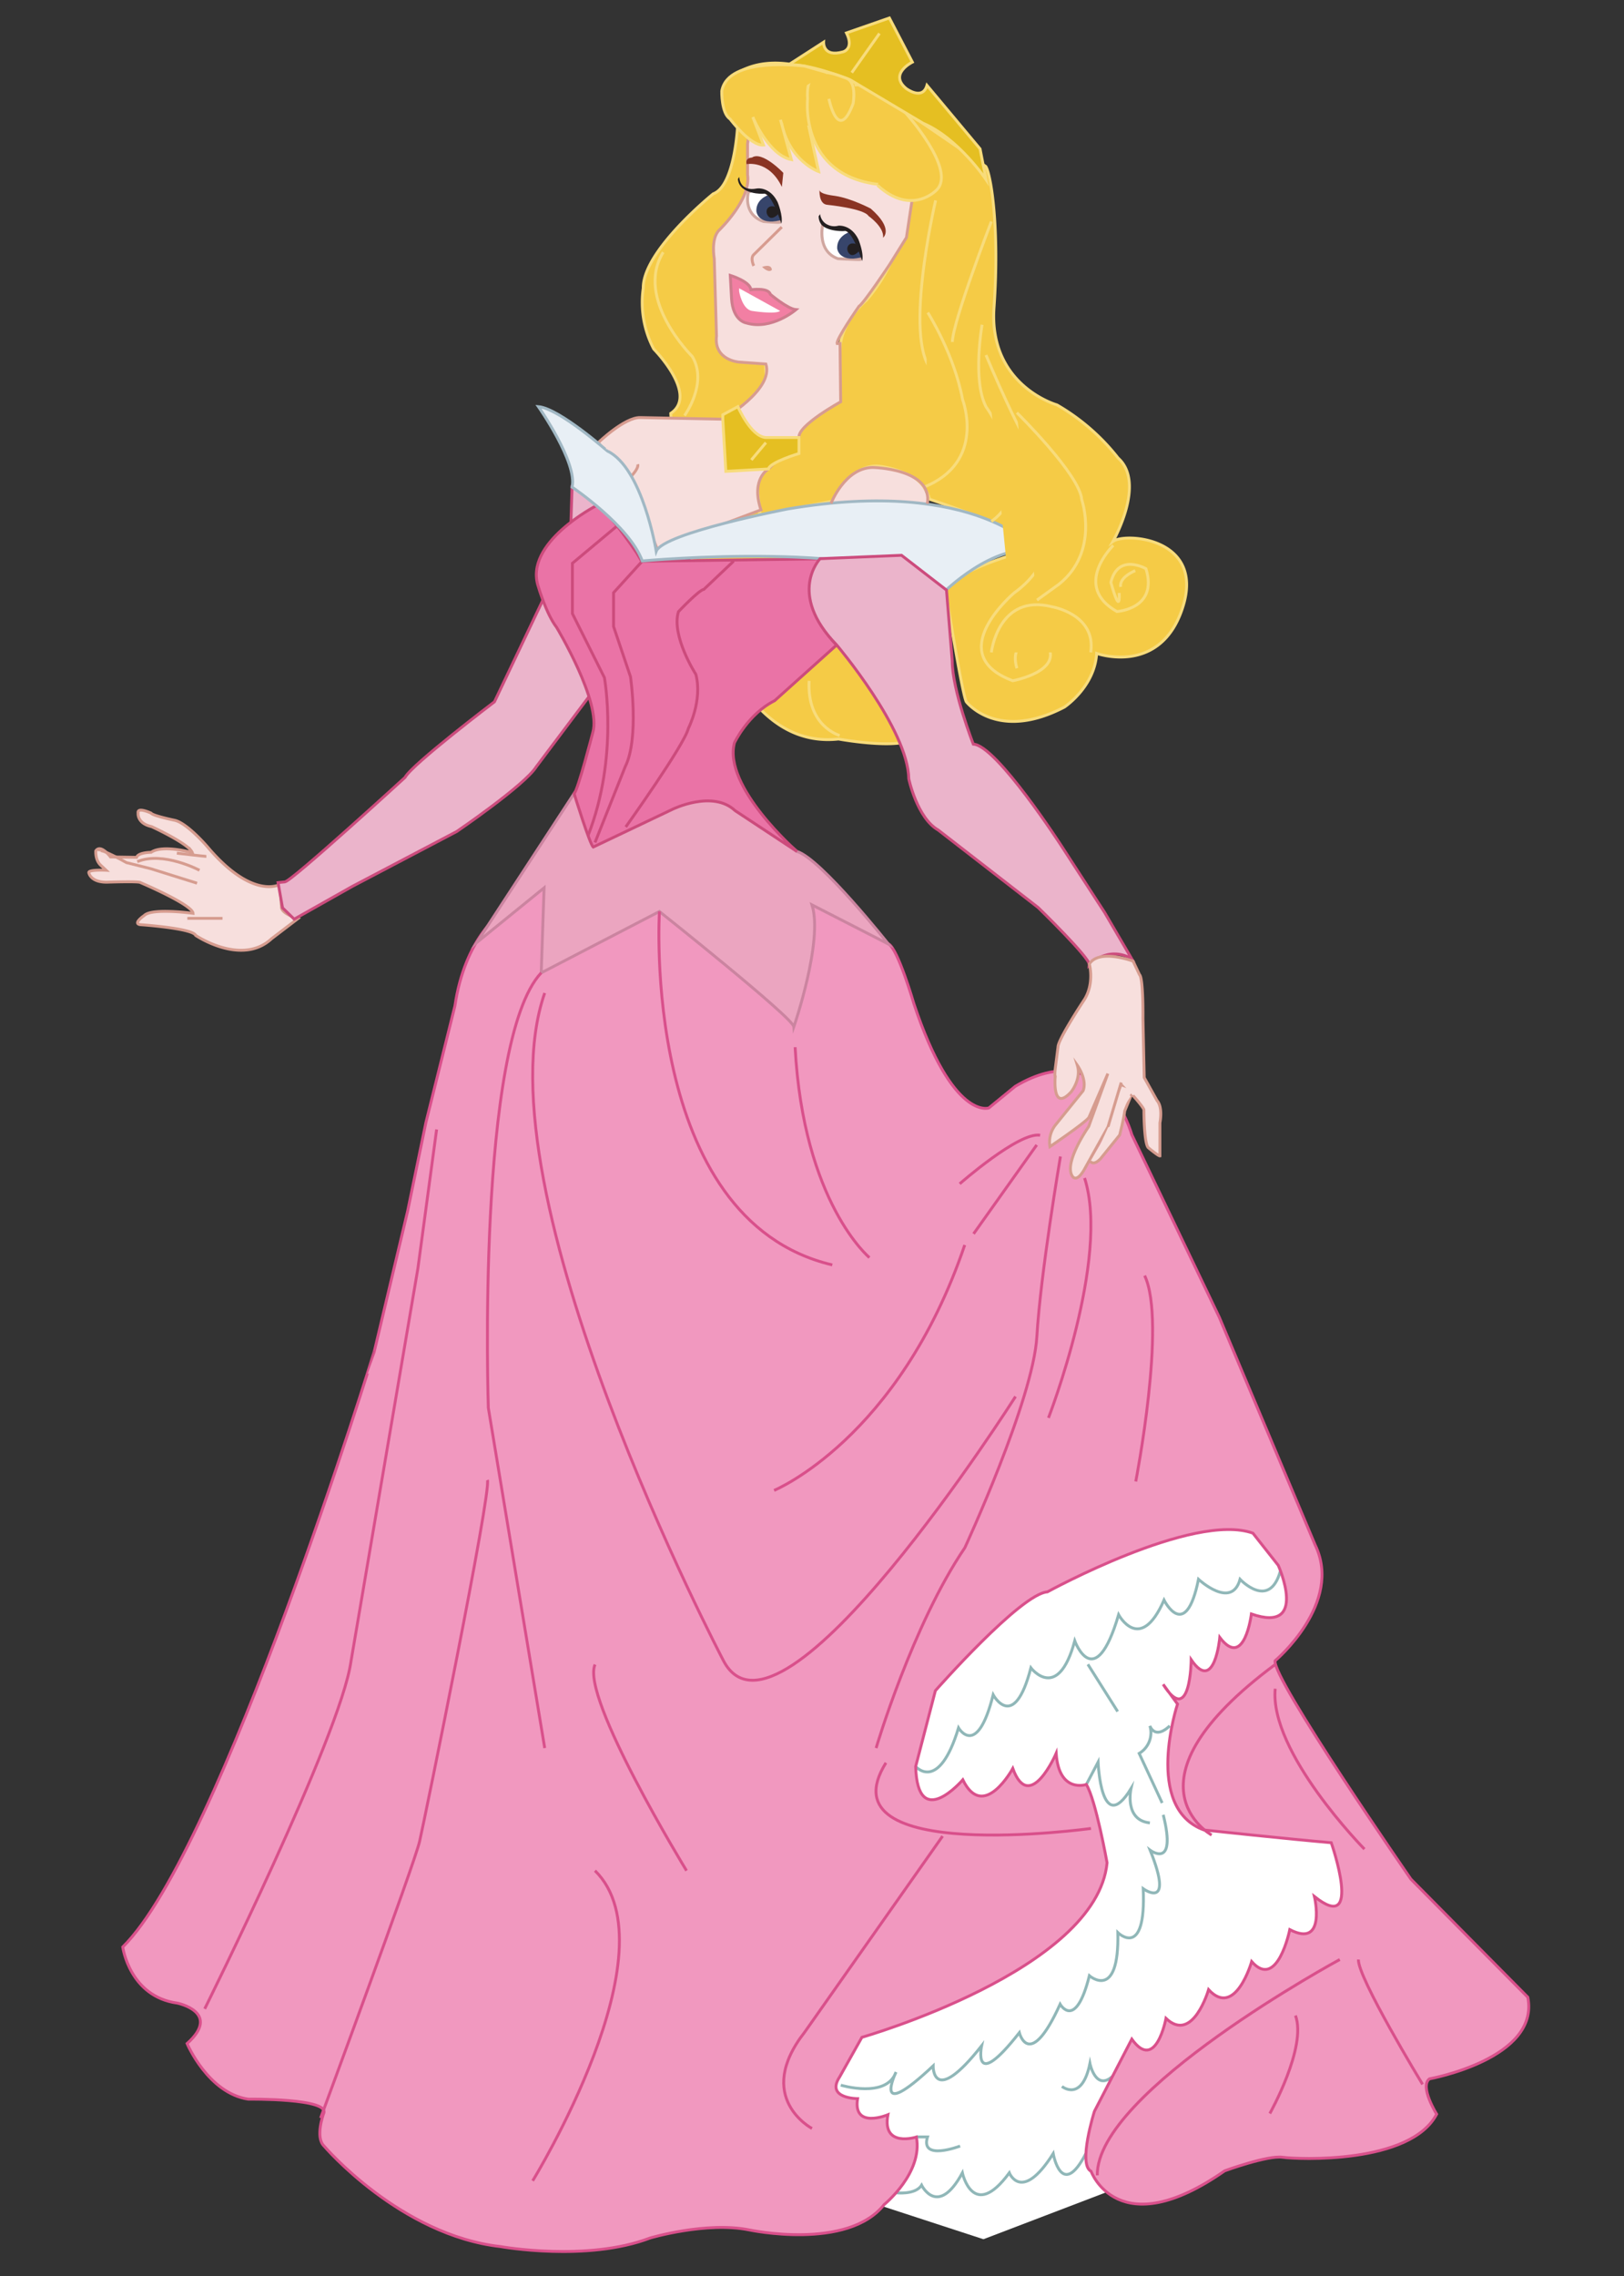 <svg xmlns="http://www.w3.org/2000/svg" viewBox="0 0 565.36 792"><rect x="0" y="0" width="565.36" height="792" fill="#333333" stroke="none"/><defs><style>.cls-1{fill:#f5cb46;}.cls-1,.cls-7{stroke:#f8dc7c;}.cls-1,.cls-10,.cls-12,.cls-16,.cls-17,.cls-18,.cls-19,.cls-2,.cls-20,.cls-21,.cls-22,.cls-23,.cls-24,.cls-4,.cls-5,.cls-6,.cls-7,.cls-8{stroke-miterlimit:10;}.cls-2,.cls-3,.cls-4{fill:#f7dfdd;}.cls-16,.cls-2{stroke:#d79c90;}.cls-4,.cls-5{stroke:#d69c8f;}.cls-16,.cls-17,.cls-22,.cls-24,.cls-5,.cls-7,.cls-8{fill:none;}.cls-6{fill:#e5bf22;}.cls-6,.cls-8{stroke:#f8dc7b;}.cls-9{fill:#8a3424;}.cls-10{fill:#f27fa3;stroke:#ce7c8d;}.cls-11,.cls-12{fill:#fff;}.cls-12{stroke:#d0a7a0;}.cls-13{fill:#37456b;}.cls-14{fill:#231f20;}.cls-15{fill:#d79c90;}.cls-17{stroke:#90b7b8;}.cls-18{fill:#f198bf;}.cls-18,.cls-24{stroke:#d9508b;}.cls-19{fill:#ebb4cb;stroke:#cc4c7d;}.cls-20{fill:#eba5c0;stroke:#cb84a0;}.cls-21{fill:#ea73a6;}.cls-21,.cls-22{stroke:#cc4b7c;}.cls-23{fill:#e8eff5;stroke:#a1b8c4;}</style></defs><title>princesses</title><g id="Aurora"><path id="Hair" class="cls-1" d="M272.32,45.24a22.59,22.59,0,0,0,4.32,9.64c3.61,4.44,7.76,4.79,7.76,4.79l-1.48-8.39S293.53,66,305.56,65.63a10.16,10.16,0,0,0,8.63,5.46s2.06,16.25-12.56,33.38c0,0-9.58,7.72-9.23,18.42v15.77s-15.06,7.17-15.41,14.23l.12,4.12s-12.47.24-13.41,11.77c0,0-.3,8.28.95,10.42l25.67-4.91s5.52-12.66,15.33-12.12c0,0,15.28,1.27,17.94,11.53,0,0,37.71,12.53,37.88,16.86,0,0-29.4,7-32.24,15.25,0,0,5.71,35.68,7.16,38.37,0,0,10.76,14.07,34.15,1.86,0,0,10.56-7,11.23-18.68,0,0,22.33,8,30-16.12s-20.07-26-24.32-22.85c0,0,11.59-20.23,1.8-29a73.92,73.92,0,0,0-21.3-18.5s-23.83-6.65-21.9-33.92-1-46.21-2.89-49.07L318,40.67s-13.35-11.93-20-11.14c0,0-2.23-11-14.34-4.93,0,0-17.52-7.49-29.62,2.7,0,0-6.22,7.17,2.7,16.89,0,0-1,20.55-8.44,23.25,0,0-24.53,19.76-24.37,32.82a34.8,34.8,0,0,0,3.66,21.18s15.73,15.89,5.92,22.4c0,0,5.49,119.08,58.41,113.31,0,0,25.33,4.65,27.38-1.68L264.89,181.4l-3.61-33.86,5.43-16.23-4.25-82.07,2.81.67-.9-2.8s8.52,9.48,10.93,9.07Z"/><g id="Skin"><path id="Skin-2" data-name="Skin" class="cls-2" d="M261.57,41.67l24.55,5.49,31.67,20.72-2.24,14.78-5.78,9.28s-9.06,13.64-10.76,14.68c0,0-8,11.43-7.57,12.91h1l.22,20.29s-15.12,8.27-14.49,12.42l-10.63,10.94s-6.28,3.39-2.63,14.24L228.79,191l-9.63-23.61L208.29,154s9.16-8.85,14.6-8.7l28.73.56s17.91-10.34,15-19.19L257.3,126s-8.86-.62-7.87-9.1L248.65,90s-1.3-7.08,1.79-10c0,0,11.22-10.74,9.8-19.22V50Z"/><path id="Shoulder" class="cls-3" d="M289.94,173.7s5.29-10.48,14-11c.32,0,.64,0,1,0,9.32.22,16.93,4.72,17.89,11v1.61L289,174.77Z"/><g id="left"><path class="cls-4" d="M97.41,307.76s-9.45,5.51-25.2-13.12c0,0-7.06-8.27-11.43-9.22,0,0-7.64-1.58-8.18-2.48,0,0-4.93-2.34-4.52,0,0,0-.47,3.55,4.69,4.69,0,0,11.49,5.27,13.82,8.43a2.23,2.23,0,0,1,.35.63s-10.23-2.94-14.34-.12c0,0-4.46,0-5.05,1.75l-9.09-.14s-3.39-4.62-5.11-2.12c0,0-.29,3.25,1.77,5.06l1.82,1.7s-6.47-.35-6,.91c0,0,.56,3.24,6.19,3.24,0,0,11.48-.4,11.78.14,0,0,18.17,7.72,18.29,10.7,0,0-14.34-2-17,.76,0,0-4.14,2.79-1.35,3.18,0,0,18.36,1.26,19.27,3.74,0,0,16,10.82,26.4,1.16l9.18-7S98,318,98,315.65Z"/><path class="cls-5" d="M68.6,307.32l-16.17-5.06L44,300.15s-9.42-5.35-9.42-3.94"/><path class="cls-5" d="M69.45,302.82s-12.66-6.75-21.66-3"/><path class="cls-5" d="M71.84,298c-.57,0-10.27-1.13-10.27-1.13"/><line class="cls-5" x1="77.46" y1="319.55" x2="65.23" y2="319.55"/></g></g><g id="Crown"><path class="cls-6" d="M309.62,6.26l8,15.35s-8.33,4.1-2.17,9.18c0,0,5.68,4.34,7.25-1.09l18.49,22.11,2.09,10.7s-9.65-14.4-21.91-19.61L295.91,27.73s-15.47-6.13-21.6-5.05l12.41-8s-.31,5.36,6.74,3.37c0,0,4-.92,1.22-6.59Z"/><line class="cls-7" x1="296.52" y1="25.28" x2="306.17" y2="11.64"/></g><g id="Necklaces"><path class="cls-6" d="M256.88,141.49s4.39,10.31,9.65,10.75h11.62v5.57s-10.13,3-10.63,5.37l-14.83.84-1.07-18.14v-1.55Z"/><line class="cls-8" x1="261.57" y1="160.04" x2="266.63" y2="154.02"/></g><g id="Face"><g id="eyebrows"><path class="cls-9" d="M259.89,57.12s7.75-1.61,12.3,7.92l.5-4.89s-7.37-7.78-10.92-5.32c0,0-2.1,0-1.92,1.75"/><path class="cls-9" d="M285.31,66s-.42,5.06,2.74,5.27c0,0,12.74,1.26,14.32,3.9,0,0,5.48,3.8,5.06,7.54,0,0,3.86-3-4.32-10.14,0,0-6.76-3.56-12.28-4.39C290.83,68.13,285.12,67.69,285.31,66Z"/></g><g id="Mouth"><path class="cls-10" d="M254.23,95.82s6.93,2.11,7.19,5c0,0,6.05-.88,6.75,1.58,0,0,6,5.09,8.94,5.35,0,0-8.5,7.28-17.27,4.64,0,0-4.73-.61-5.17-8.59Z"/><path class="cls-11" d="M257.3,101.35s1,6.22,4.47,6.84c0,0,8.24,1.31,9.82,0L257.3,100.3Z"/></g><g id="Left_eye" data-name="Left eye"><path class="cls-12" d="M260.55,66.83s-2.2,7.62,5.24,10.24c0,0,5,.42,5.54.3,0,0-.92-7.46-4.58-10.29C265.29,65.94,262.57,65.88,260.55,66.83Z"/><path class="cls-13" d="M267.43,67.89s-4.29,1.36-4.12,5.6c0,0,.44,5.05,8.3,3.17,0,0-.1-4-2.29-6C269.32,70.63,268,67.74,267.43,67.89Z"/><path class="cls-14" d="M268.87,71.79A1.82,1.82,0,0,0,267,72.9a2.29,2.29,0,0,0,.23,2c.5.83,1.43,1.56,3.27,0,.09-.07.43-.41.41-.52C270.79,73.67,270.3,71.64,268.87,71.79Z"/><path class="cls-14" d="M256.87,62.31l.5-.75s-.07,5.32,6.34,4c0,0,4.39-.57,7,4.77,0,0,2,4.83,1.3,7.5,0,0-3.49-11.14-6.23-10.42C265.79,67.46,257.34,67.8,256.87,62.31Z"/></g><g id="right_eye" data-name="right eye"><path class="cls-12" d="M286.41,78.2s-2.14,9.19,5.31,11.81c0,0,7.2.41,7.73.29,0,0-.91-7.46-4.57-10.29-.92-.71-3.29-.34-5.37-.69A20.51,20.51,0,0,1,286.41,78.2Z"/><path class="cls-12" d="M294.88,80c-.65-.51-3.25-.26-5.37-.69-.85-.17-1.52-.74-2.12-.83-1.25-.21-.22-.65-1-.29"/><path class="cls-13" d="M295.55,80.82s-4.28,1.37-4.11,5.6c0,0,.43,5,8.29,3.18,0,0-.1-4-2.28-6C297.45,83.56,296.1,80.67,295.55,80.82Z"/><path class="cls-14" d="M297,84.72a1.81,1.81,0,0,0-1.89,1.11,2.29,2.29,0,0,0,.22,2c.51.83,1.43,1.57,3.28,0,.09-.08.43-.41.41-.53C298.92,86.6,298.43,84.58,297,84.72Z"/><path class="cls-14" d="M285,75.24l.5-.74a4.67,4.67,0,0,0,1.9,3.28,5.36,5.36,0,0,0,4.44.76s4.39-.57,7,4.77c0,0,2,4.83,1.29,7.5,0,0-3.49-11.14-6.23-10.41,0,0-5.26.32-7.79-2.08A4.59,4.59,0,0,1,285,75.24Z"/></g><path class="cls-15" d="M265.29,92.88s3.2-1.32,3.43,1C268.72,93.9,267.86,95.3,265.29,92.88Z"/><path class="cls-16" d="M262.41,92.51s-1.32-2.66,0-3.91L272.16,79"/><path class="cls-16" d="M219.49,165.94s2.93-2.79,2.53-4.39"/></g><g id="White_skirt" data-name="White skirt"><g id="White_Skirt-2" data-name="White Skirt"><polygon class="cls-11" points="342.36 546.77 282.68 613.14 330.31 654.87 266.8 727.18 290.34 762.18 342.36 779.16 422.85 748.41 488.55 680 473.22 641.73 417.37 604.49 454.6 552.48 433.8 518.53 342.36 546.77"/><path class="cls-17" d="M311.92,763s6.77.83,8.91-2.65c0,0,5.63,11.52,14.2-4.29,0,0,3.75,17.15,16.34,0,0,0,4.29,10.72,15.28-6.7,0,0,2.89,16.35,11.36,0"/><path class="cls-17" d="M292.7,725.55s15.93,4.82,19.22-4.55c0,0-8.77,18.21,12.93-2.15,0,0-.27,14.74,16.88-7,0,0-3.48,16.61,13.13-4.56,0,0,3.48,13.67,14.2-9.91,0,0,5.36,9.38,10.18-9.91,0,0,10.45,9.1,9.91-15,0,0,9.91,9.65,8.84-15.27,0,0,11,8,2.41-13.4,0,0,9.38,7,4.56-12.32"/><path class="cls-17" d="M318.78,614.68s8,9.33,14.91-13.45c0,0,6.43,11,12.06-11.52,0,0,7.23,13.4,13.13-9.37,0,0,9.37,12.32,15.27-9.38,0,0,7,19,15.27-9.11,0,0,7.5,13.93,15.81-5.09,0,0,7.5,15,12-7.23,0,0,11.52,10.71,14.47,0,0,0,10.14,10.83,14-2.76"/><line class="cls-17" x1="389.09" y1="595.54" x2="378.72" y2="579.12"/><path class="cls-17" d="M378.19,620.92l4.09-7.78s1,26.3,11.45,9.24c0,0-2.48,11,6.58,11.91"/><path class="cls-17" d="M404.58,627.36l-8-17.24a8.37,8.37,0,0,0,3.73-9.6s1.6,5,6.93,0"/><path class="cls-17" d="M369.69,726s6.93,5.64,9.75-8c0,0,1.95,9.63,7.77,4.56"/><path class="cls-17" d="M334.24,746.74s-14,5.37-11.35-3.17l-3.86,0"/></g><path class="cls-18" d="M174.37,317.74s-12.55,8.64-16,32.27l-10.1,40.58-6.36,30.81-11.58,48.71S77.1,643.55,42.73,677.49c0,0,2.37,17.24,19,19.51,0,0,15.56,3.19,3.4,14.08,0,0,7.3,17.26,21.32,19.35,0,0,29-.38,26.17,5.11,0,0-3,8.16.19,11.19,0,0,26.44,31.06,61.52,35,0,0,30,5.4,52-3,0,0,19.61-5.82,34.48-2.81,0,0,34.27,7.33,47-8.83,0,0,13.58-11,11.21-23.49,0,0-12.07,3.88-9.91-7.76,0,0-12.29,5.17-10.56-5.6,0,0-11.21,0-6.25-7.55l7.75-13.79s81.74-23.31,85.35-60.73c0,0-3.94-22-7.22-27.24,0,0-9.52,3.28-10.5-10.84,0,0-9.2,21.34-15.1,5.26,0,0-10.18,18.71-17.4,3.94,0,0-15.76,18.38-16.41-4.6l6.86-26.4s29.73-33.76,39-34.38c0,0,50.79-27.87,71.54-20.43L445,544.68s10.75,23.89-9.36,16.92c0,0-2.39,19.52-11,8.17,0,0-1.79,19.71-9.95,7.76,0,0-.2,23.69-9.76,8.56l5,6.86s-12,36.1,9.23,43.82c0,0,30.43,3.25,44.29,4.42,0,0,11.31,32.39-5.86,18.73,0,0,4.29,18.15-8.58,11.51,0,0-4.29,21.27-13.27,11.12,0,0-5.66,19.9-15,9.76,0,0-5.46,18.92-14.83,10,0,0-3.51,18.92-11.9,7.22L381,734.65s-5.85,18.53-1.17,20.87c0,0,9.34,25.81,46.52-.16,0,0,14.92-5.46,20.12-4.72s44.53,2.5,53.67-15c0,0-6-9.54-2.53-12.27,0,0,38.55-7,34.26-28.42l-40.68-41.07s-48.45-69.92-47.29-76c0,0,23.79-20,13.93-40.32l-33.36-79.2L394,394.8s-9.47-35.29-40.56-16.8l-9.2,7.53s-12.51,4.45-26.08-36.25c0,0-5.58-19.17-8.82-20.82s-49.63-37.59-49.63-37.59L209.82,302H186.71Z"/></g><path id="left-2" data-name="left" class="cls-19" d="M189,208.79,172.13,244.2S143.38,266,141,270.51c0,0-39.44,36.11-41.82,36.35l-2.38.24,1.56,8.8,4.06,3.93,20.17-11.37L159,289.33s23.53-16,27.67-22.5l20.42-27.15S196.71,200.14,189,208.79Z"/><path id="Skirt_top" data-name="Skirt top" class="cls-20" d="M199.87,276.09,166,327.94l23.41-19-1,29.58,41.15-21.35s46.55,37,46.8,40.12c0,0,10.3-29.83,6.31-42.43l26.61,13.63s-23.54-29.71-31.83-32.22l-30.4-25.38L207.13,285Z"/><polygon class="cls-19" points="199.15 169.54 198.75 181.65 210.93 175.6 199.15 169.54"/><g id="Top"><path class="cls-21" d="M207.53,176s-25.37,13-20.1,28.21c0,0,2.73,9.4,6.35,14.1,0,0,15.69,26.09,12.59,36.57,0,0-5.17,20.08-6.5,21.26,0,0,5.47,17.71,6.65,18.6l27.58-13.13s14-6.89,21.79.45l21.57,14.23s-25.8-22.46-21.79-37.8c0,0,4.67-10,14-14.68l21.57-19.35s-9.13-9.34-8.57-16l2.82-14-61.9.84S211.65,176.86,207.53,176Z"/><path class="cls-22" d="M215,182.86,199.27,196v17.51l11.14,22.27s5.09,27.69-5.73,55.05"/><path class="cls-22" d="M223.6,195.24l-10,11V218l5.9,17.5s3.1,21.38-1.86,31.31l-10.5,26.34"/><path class="cls-22" d="M217.84,287.75s20.51-28.71,21.81-34.33c0,0,5-9.71,2.59-18.78,0,0-8.64-13.38-6.05-21.8,0,0,7.13-7.56,8.85-7.77l10.37-9.83"/></g><path id="White" class="cls-23" d="M187.43,141.49s13.72,19.57,11.72,28c0,0,20,13.48,24.45,25.7,0,0,84.87-7.88,104.84,11,0,0,17.53-17.52,32.6-14.37,0,0-20.47-25.93-86.81-14.72,0,0-43.27,8.33-45.78,14.71,0,0-4.71-29-17-34.87C211.49,157,194.77,142.16,187.43,141.49Z"/><path id="right" class="cls-19" d="M285.5,194.4s-11.65,12.1,5.75,30c0,0,24.86,29.3,25.12,46.59,0,0,2.88,13.62,10.22,17.81l34.83,27s18.08,17.55,17.81,19.91c0,0,6.24-6.81,14.72-2.15l-9.43-16.11-14.8-22.8s-22.81-35.37-30.88-35.72c0,0-7.34-18.67-7.34-28.91l-2-24.7-15.65-12.1Z"/><g id="right-2" data-name="right"><path class="cls-4" d="M379.55,404.07s1,1.75,3.51-.8l6.74-8.35s1.47-5.75,1.75-8.36l3.59-8.79"/><polyline class="cls-4" points="379.93 402.41 390.27 377.44 395.39 379.27 393.64 381.44"/><path class="cls-4" d="M394.43,381.21s3.87,4.29,3.8,5.06c0,0,0,11.84,1.57,13.12,0,0,3.48,2.91,4,2.81V390.69s1.12-5.32-1-7.73l-4.46-8-.45-20.57s.17-14.13-1.21-15.26l-2.22-4.68s-11.86-4.46-15.23,1c0,0,1.86,6.65-1.73,12.37,0,0-9.18,13.84-9.18,16.5l-.89,7s-.38,2.82-.08,3.21c0,0-1.23,12.78,5.55,5.39,0,0,3.62-4.46,2.15-9.24,0,0,3.53,4.94,2,8.87l-9.41,11.64A9.68,9.68,0,0,0,365.5,399s12.16-8.22,13.57-10.15l6.6-15.27L379,392s-8.65,12.34-5.76,17.14c0,0,1.29,2.76,4.12-2l1.54-2.77,6.82-12.25,4.6-15.44"/><polygon class="cls-3" points="385.79 392.26 381.58 401.5 382.94 401.5 389.75 390.71 385.79 392.26"/></g><g id="dress_lines" data-name="dress lines"><path class="cls-24" d="M71.26,699S118.49,604,122.17,578.19l23.3-136.76L152,393"/><path class="cls-24" d="M189.63,608.25,170,489.88s-4.26-127.38,18.42-151.39"/><path class="cls-24" d="M111.61,737s32.63-88.32,34.47-96.29,25.13-122,23.6-125.73"/><path class="cls-24" d="M353.53,485.93S271.65,615,251.93,578c0,0-86.21-164-62.3-232.48"/><path class="cls-24" d="M269.48,518.6s43.43-17.84,66.37-85.39"/><line class="cls-24" x1="360.92" y1="398.39" x2="338.93" y2="429.32"/><path class="cls-24" d="M334.1,411.92s20.66-18.18,28-16.91"/><path class="cls-24" d="M365,493.37s21.58-55.51,12.57-83.47"/><path class="cls-24" d="M302.67,437.59s-23-19.09-25.87-73.21"/><path class="cls-24" d="M229.57,317.14s-6.73,107.2,60.17,123"/><path class="cls-24" d="M185.44,758.83S235,678.32,207.13,650.92"/><path class="cls-24" d="M282.68,740.62s-20.41-10.75-2.49-33.6l47.95-68.11"/><path class="cls-24" d="M379.8,636.23s-93.78,13-71.38-22.85"/><path class="cls-24" d="M305,608.25s12.62-42.82,30.89-69.7c0,0,23.8-51.52,25.07-73.48s8.21-62.66,8.21-62.66"/><path class="cls-24" d="M421.8,638.52s-33.17-18.27,22.11-59.33"/><path class="cls-24" d="M475,643.42s-33.17-33.7-31.06-55.81"/><path class="cls-24" d="M442.06,735.42s13-23.14,8.93-34.1"/><path class="cls-24" d="M495.24,725.27s-22.73-37.35-22.33-43.44"/><path class="cls-24" d="M466.42,681.83S381.57,727.71,382,756.94"/><path class="cls-24" d="M395.39,515.49s10.81-55.48,3.09-71.63"/><path class="cls-24" d="M239,650.92s-37-60.49-31.85-71.73"/></g><path class="cls-1" d="M238.3,144.61s8.26-11.3,2.7-20.57c0,0-20.24-19.91-10.12-36.27"/><path class="cls-1" d="M288.56,34.39S291.76,50.16,297,36c0,0,1.4-7.51-2.39-8.77s-14.31-6.6-13.46,7.16c0,0-3.71,32.64,34.91,29.94"/><path class="cls-1" d="M315.28,39.29s18,19.94,10.72,26.88c0,0-8.65,9.15-20.49-1.68"/><path class="cls-1" d="M281.46,43.56,285,59.7s-10.24-3.58-13-17.12"/><path class="cls-1" d="M271.71,41.67l3.79,13.88c-8-1.59-13.43-14.81-13.43-14.81"/><path class="cls-1" d="M325.72,69.72s-12.29,52.21,0,60.3"/><path class="cls-1" d="M323,108.77s9.2,14.46,12.11,30.3c0,0,8.4,21.82-13.59,30.47"/><path class="cls-1" d="M345.12,77.08S331.67,111.94,331.54,119"/><path class="cls-1" d="M341.89,113s-3.42,19.29,1.36,28.52c0,0,19.66,27.26,1.87,39.91"/><path class="cls-1" d="M343.25,123.55s13.51,32.66,19.66,38c0,0,12.39,28.93-9.83,44.73,0,0-25.4,21.34-.51,30.59,0,0,18.42-3.37,11.63-13.07,0,0-13.62-3.23-10.2,8.73"/><path class="cls-1" d="M345.12,227s2.37-20.69,21.23-15.84c0,0,15.31,2.59,13.37,15.84"/><path class="cls-1" d="M354,143.6s22,21.64,22.59,30.28c0,0,6.21,18-7.86,29.35L361,208.81"/><path class="cls-1" d="M387.56,189.78s-14.48,14.07,1.24,23c0,0,14.49-.82,10.14-14.89,0,0-9.72-5.59-12.21,4.75,0,0,3.25,12.13,2.9,3.68"/><path class="cls-1" d="M395.21,198.56s-5.66,2.24-5.07,5.66"/><path class="cls-1" d="M292.31,255.91s-11.44-3.08-10.63-19"/><path class="cls-1" d="M262.07,40.74l3.72,9.73c-4.54.42-11.65-9.09-11.65-9.09-3.07-2-2.87-9.68-2.87-9.68C253.43,19.34,280.09,23,280.09,23l8.11,2.3"/><path class="cls-16" d="M289.29,175.18s4.77-12.32,14.41-12.52c0,0,21.16.26,19.14,12.65"/></g></svg>